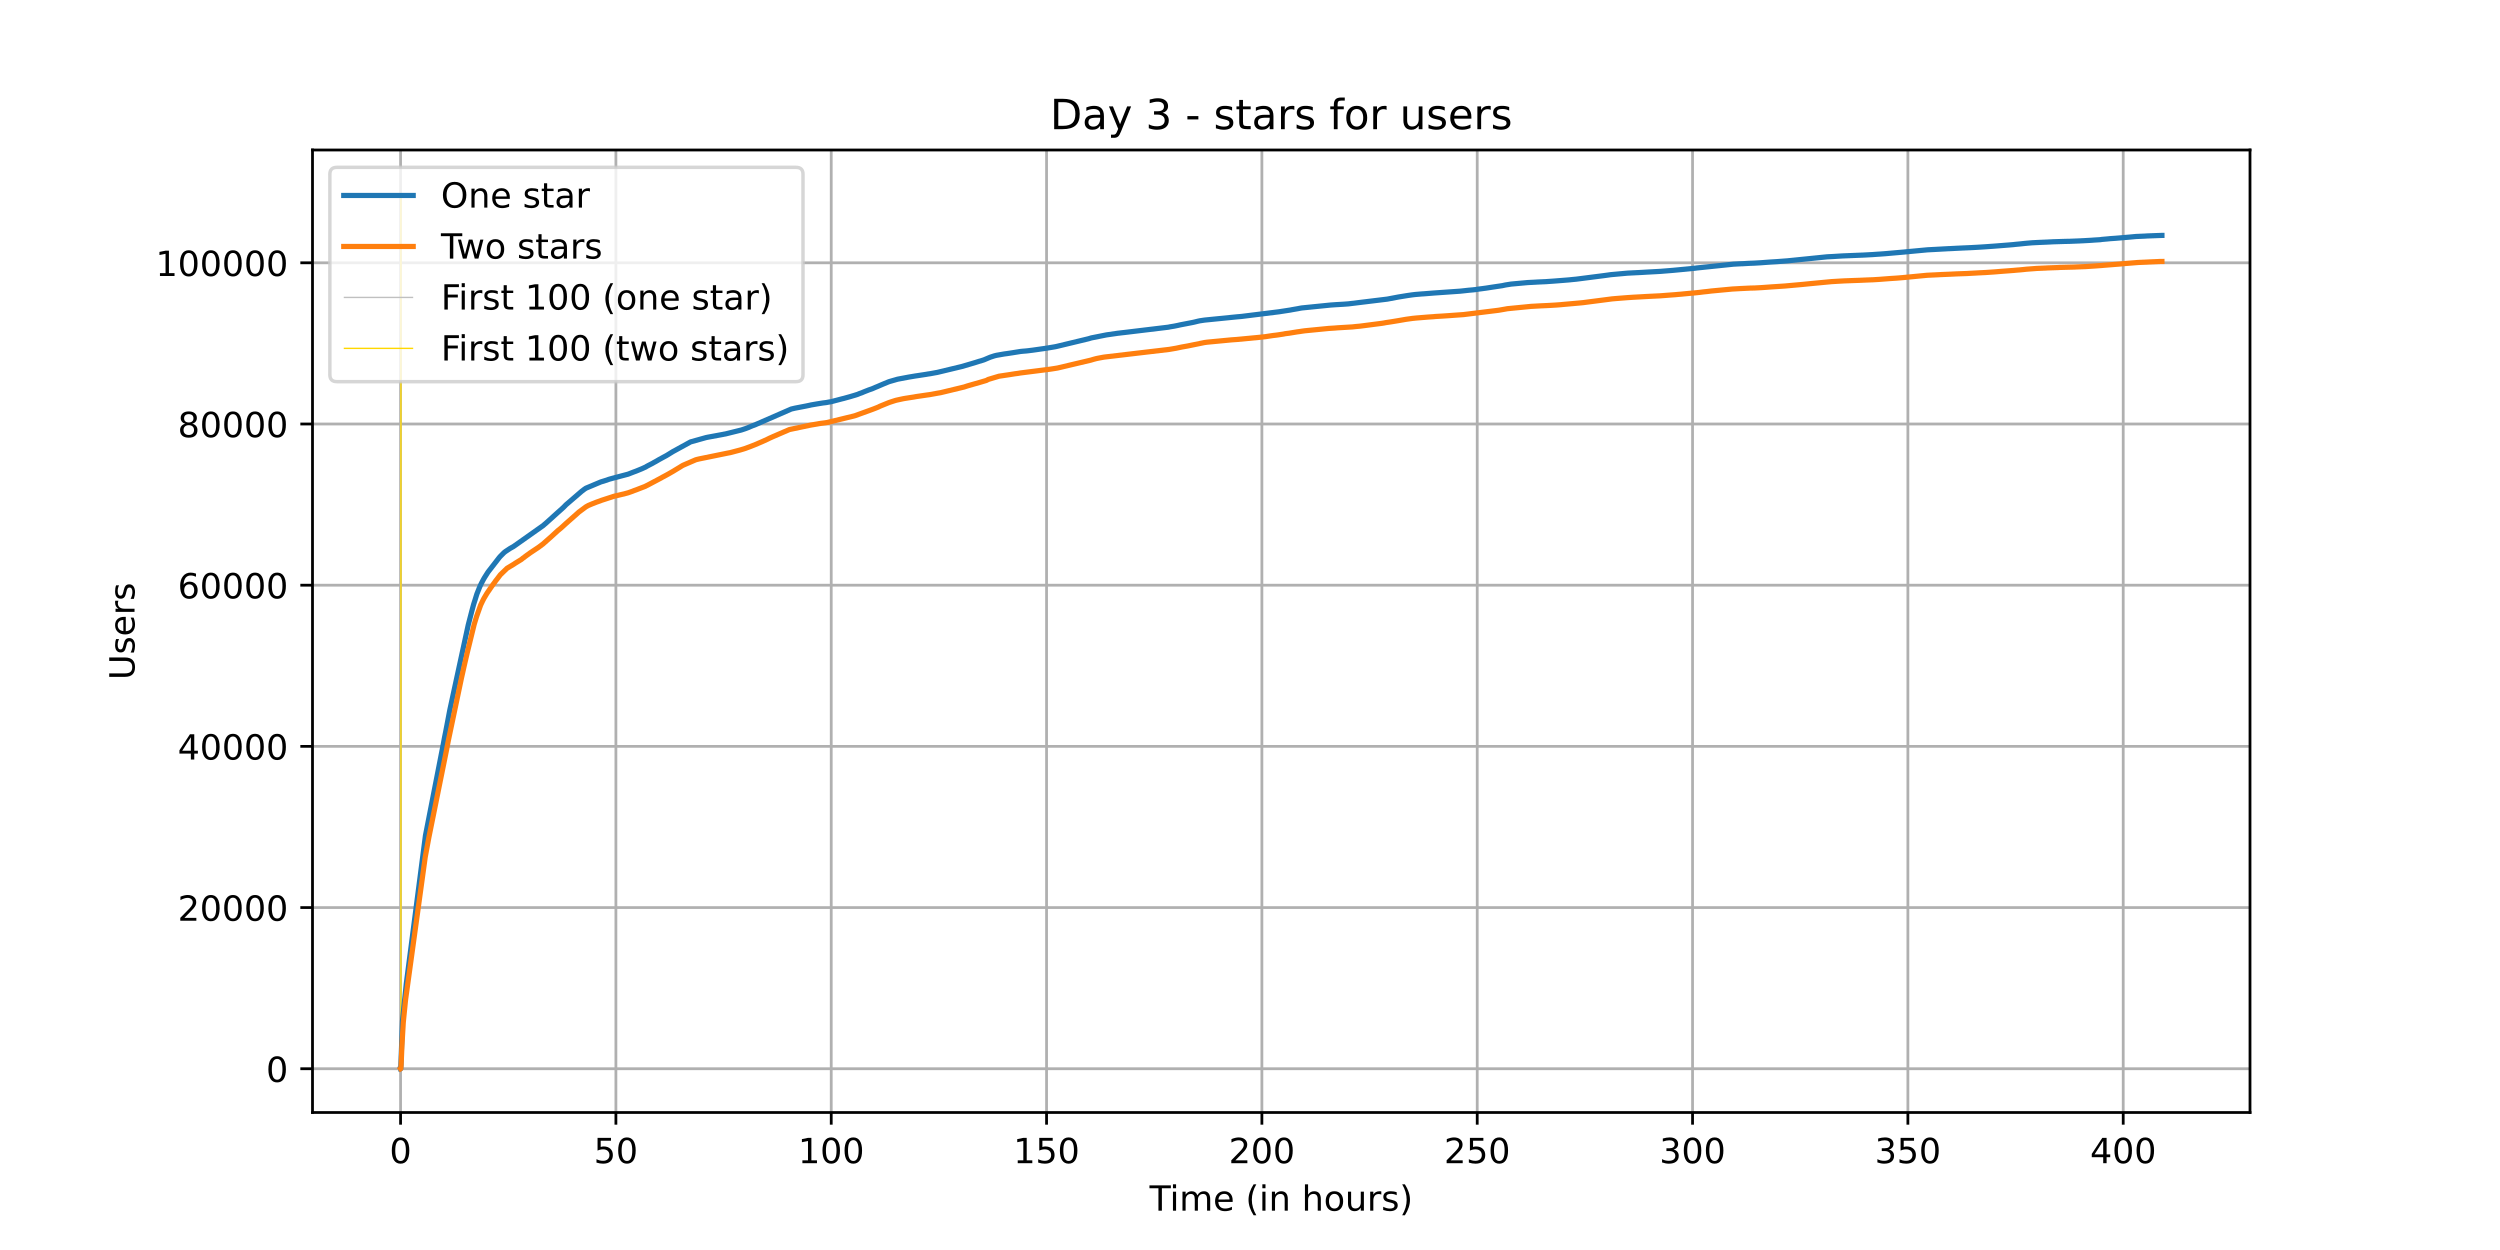 <?xml version="1.0" encoding="utf-8" standalone="no"?>
<!DOCTYPE svg PUBLIC "-//W3C//DTD SVG 1.1//EN"
  "http://www.w3.org/Graphics/SVG/1.1/DTD/svg11.dtd">
<!-- Created with matplotlib (https://matplotlib.org/) -->
<svg height="360pt" version="1.1" viewBox="0 0 720 360" width="720pt" xmlns="http://www.w3.org/2000/svg" xmlns:xlink="http://www.w3.org/1999/xlink">
 <defs>
  <style type="text/css">*{stroke-linecap:butt;stroke-linejoin:round;}</style>
 </defs>
 <g id="figure_1">
  <g id="patch_1">
   <path d="M 0 360 
L 720 360 
L 720 0 
L 0 0 
z
" style="fill:#ffffff;"/>
  </g>
  <g id="axes_1">
   <g id="patch_2">
    <path d="M 90 320.4 
L 648 320.4 
L 648 43.2 
L 90 43.2 
z
" style="fill:#ffffff;"/>
   </g>
   <g id="matplotlib.axis_1">
    <g id="xtick_1">
     <g id="line2d_1">
      <path clip-path="url(#p86a674c014)" d="M 115.364 320.4 
L 115.364 43.2 
" style="fill:none;stroke:#b0b0b0;stroke-linecap:square;stroke-width:0.8;"/>
     </g>
     <g id="line2d_2">
      <defs>
       <path d="M 0 0 
L 0 3.5 
" id="ma8966eeb6c" style="stroke:#000000;stroke-width:0.8;"/>
      </defs>
      <g>
       <use style="stroke:#000000;stroke-width:0.8;" x="115.364" xlink:href="#ma8966eeb6c" y="320.4"/>
      </g>
     </g>
     <g id="text_1">
      <!-- 0 -->
      <g transform="translate(112.182 334.998)scale(0.1 -0.1)">
       <defs>
        <path d="M 31.781 66.406 
Q 24.172 66.406 20.328 58.906 
Q 16.5 51.422 16.5 36.375 
Q 16.5 21.391 20.328 13.891 
Q 24.172 6.391 31.781 6.391 
Q 39.453 6.391 43.281 13.891 
Q 47.125 21.391 47.125 36.375 
Q 47.125 51.422 43.281 58.906 
Q 39.453 66.406 31.781 66.406 
z
M 31.781 74.219 
Q 44.047 74.219 50.516 64.516 
Q 56.984 54.828 56.984 36.375 
Q 56.984 17.969 50.516 8.266 
Q 44.047 -1.422 31.781 -1.422 
Q 19.531 -1.422 13.062 8.266 
Q 6.594 17.969 6.594 36.375 
Q 6.594 54.828 13.062 64.516 
Q 19.531 74.219 31.781 74.219 
z
" id="DejaVuSans-48"/>
       </defs>
       <use xlink:href="#DejaVuSans-48"/>
      </g>
     </g>
    </g>
    <g id="xtick_2">
     <g id="line2d_3">
      <path clip-path="url(#p86a674c014)" d="M 177.379 320.4 
L 177.379 43.2 
" style="fill:none;stroke:#b0b0b0;stroke-linecap:square;stroke-width:0.8;"/>
     </g>
     <g id="line2d_4">
      <g>
       <use style="stroke:#000000;stroke-width:0.8;" x="177.379" xlink:href="#ma8966eeb6c" y="320.4"/>
      </g>
     </g>
     <g id="text_2">
      <!-- 50 -->
      <g transform="translate(171.016 334.998)scale(0.1 -0.1)">
       <defs>
        <path d="M 10.797 72.906 
L 49.516 72.906 
L 49.516 64.594 
L 19.828 64.594 
L 19.828 46.734 
Q 21.969 47.469 24.109 47.828 
Q 26.266 48.188 28.422 48.188 
Q 40.625 48.188 47.75 41.5 
Q 54.891 34.812 54.891 23.391 
Q 54.891 11.625 47.562 5.094 
Q 40.234 -1.422 26.906 -1.422 
Q 22.312 -1.422 17.547 -0.641 
Q 12.797 0.141 7.719 1.703 
L 7.719 11.625 
Q 12.109 9.234 16.797 8.062 
Q 21.484 6.891 26.703 6.891 
Q 35.156 6.891 40.078 11.328 
Q 45.016 15.766 45.016 23.391 
Q 45.016 31 40.078 35.438 
Q 35.156 39.891 26.703 39.891 
Q 22.75 39.891 18.812 39.016 
Q 14.891 38.141 10.797 36.281 
z
" id="DejaVuSans-53"/>
       </defs>
       <use xlink:href="#DejaVuSans-53"/>
       <use x="63.623" xlink:href="#DejaVuSans-48"/>
      </g>
     </g>
    </g>
    <g id="xtick_3">
     <g id="line2d_5">
      <path clip-path="url(#p86a674c014)" d="M 239.394 320.4 
L 239.394 43.2 
" style="fill:none;stroke:#b0b0b0;stroke-linecap:square;stroke-width:0.8;"/>
     </g>
     <g id="line2d_6">
      <g>
       <use style="stroke:#000000;stroke-width:0.8;" x="239.394" xlink:href="#ma8966eeb6c" y="320.4"/>
      </g>
     </g>
     <g id="text_3">
      <!-- 100 -->
      <g transform="translate(229.85 334.998)scale(0.1 -0.1)">
       <defs>
        <path d="M 12.406 8.297 
L 28.516 8.297 
L 28.516 63.922 
L 10.984 60.406 
L 10.984 69.391 
L 28.422 72.906 
L 38.281 72.906 
L 38.281 8.297 
L 54.391 8.297 
L 54.391 0 
L 12.406 0 
z
" id="DejaVuSans-49"/>
       </defs>
       <use xlink:href="#DejaVuSans-49"/>
       <use x="63.623" xlink:href="#DejaVuSans-48"/>
       <use x="127.246" xlink:href="#DejaVuSans-48"/>
      </g>
     </g>
    </g>
    <g id="xtick_4">
     <g id="line2d_7">
      <path clip-path="url(#p86a674c014)" d="M 301.409 320.4 
L 301.409 43.2 
" style="fill:none;stroke:#b0b0b0;stroke-linecap:square;stroke-width:0.8;"/>
     </g>
     <g id="line2d_8">
      <g>
       <use style="stroke:#000000;stroke-width:0.8;" x="301.409" xlink:href="#ma8966eeb6c" y="320.4"/>
      </g>
     </g>
     <g id="text_4">
      <!-- 150 -->
      <g transform="translate(291.866 334.998)scale(0.1 -0.1)">
       <use xlink:href="#DejaVuSans-49"/>
       <use x="63.623" xlink:href="#DejaVuSans-53"/>
       <use x="127.246" xlink:href="#DejaVuSans-48"/>
      </g>
     </g>
    </g>
    <g id="xtick_5">
     <g id="line2d_9">
      <path clip-path="url(#p86a674c014)" d="M 363.425 320.4 
L 363.425 43.2 
" style="fill:none;stroke:#b0b0b0;stroke-linecap:square;stroke-width:0.8;"/>
     </g>
     <g id="line2d_10">
      <g>
       <use style="stroke:#000000;stroke-width:0.8;" x="363.425" xlink:href="#ma8966eeb6c" y="320.4"/>
      </g>
     </g>
     <g id="text_5">
      <!-- 200 -->
      <g transform="translate(353.881 334.998)scale(0.1 -0.1)">
       <defs>
        <path d="M 19.188 8.297 
L 53.609 8.297 
L 53.609 0 
L 7.328 0 
L 7.328 8.297 
Q 12.938 14.109 22.625 23.891 
Q 32.328 33.688 34.812 36.531 
Q 39.547 41.844 41.422 45.531 
Q 43.312 49.219 43.312 52.781 
Q 43.312 58.594 39.234 62.25 
Q 35.156 65.922 28.609 65.922 
Q 23.969 65.922 18.812 64.312 
Q 13.672 62.703 7.812 59.422 
L 7.812 69.391 
Q 13.766 71.781 18.938 73 
Q 24.125 74.219 28.422 74.219 
Q 39.75 74.219 46.484 68.547 
Q 53.219 62.891 53.219 53.422 
Q 53.219 48.922 51.531 44.891 
Q 49.859 40.875 45.406 35.406 
Q 44.188 33.984 37.641 27.219 
Q 31.109 20.453 19.188 8.297 
z
" id="DejaVuSans-50"/>
       </defs>
       <use xlink:href="#DejaVuSans-50"/>
       <use x="63.623" xlink:href="#DejaVuSans-48"/>
       <use x="127.246" xlink:href="#DejaVuSans-48"/>
      </g>
     </g>
    </g>
    <g id="xtick_6">
     <g id="line2d_11">
      <path clip-path="url(#p86a674c014)" d="M 425.44 320.4 
L 425.44 43.2 
" style="fill:none;stroke:#b0b0b0;stroke-linecap:square;stroke-width:0.8;"/>
     </g>
     <g id="line2d_12">
      <g>
       <use style="stroke:#000000;stroke-width:0.8;" x="425.44" xlink:href="#ma8966eeb6c" y="320.4"/>
      </g>
     </g>
     <g id="text_6">
      <!-- 250 -->
      <g transform="translate(415.896 334.998)scale(0.1 -0.1)">
       <use xlink:href="#DejaVuSans-50"/>
       <use x="63.623" xlink:href="#DejaVuSans-53"/>
       <use x="127.246" xlink:href="#DejaVuSans-48"/>
      </g>
     </g>
    </g>
    <g id="xtick_7">
     <g id="line2d_13">
      <path clip-path="url(#p86a674c014)" d="M 487.455 320.4 
L 487.455 43.2 
" style="fill:none;stroke:#b0b0b0;stroke-linecap:square;stroke-width:0.8;"/>
     </g>
     <g id="line2d_14">
      <g>
       <use style="stroke:#000000;stroke-width:0.8;" x="487.455" xlink:href="#ma8966eeb6c" y="320.4"/>
      </g>
     </g>
     <g id="text_7">
      <!-- 300 -->
      <g transform="translate(477.911 334.998)scale(0.1 -0.1)">
       <defs>
        <path d="M 40.578 39.312 
Q 47.656 37.797 51.625 33 
Q 55.609 28.219 55.609 21.188 
Q 55.609 10.406 48.188 4.484 
Q 40.766 -1.422 27.094 -1.422 
Q 22.516 -1.422 17.656 -0.516 
Q 12.797 0.391 7.625 2.203 
L 7.625 11.719 
Q 11.719 9.328 16.594 8.109 
Q 21.484 6.891 26.812 6.891 
Q 36.078 6.891 40.938 10.547 
Q 45.797 14.203 45.797 21.188 
Q 45.797 27.641 41.281 31.266 
Q 36.766 34.906 28.719 34.906 
L 20.219 34.906 
L 20.219 43.016 
L 29.109 43.016 
Q 36.375 43.016 40.234 45.922 
Q 44.094 48.828 44.094 54.297 
Q 44.094 59.906 40.109 62.906 
Q 36.141 65.922 28.719 65.922 
Q 24.656 65.922 20.016 65.031 
Q 15.375 64.156 9.812 62.312 
L 9.812 71.094 
Q 15.438 72.656 20.344 73.438 
Q 25.25 74.219 29.594 74.219 
Q 40.828 74.219 47.359 69.109 
Q 53.906 64.016 53.906 55.328 
Q 53.906 49.266 50.438 45.094 
Q 46.969 40.922 40.578 39.312 
z
" id="DejaVuSans-51"/>
       </defs>
       <use xlink:href="#DejaVuSans-51"/>
       <use x="63.623" xlink:href="#DejaVuSans-48"/>
       <use x="127.246" xlink:href="#DejaVuSans-48"/>
      </g>
     </g>
    </g>
    <g id="xtick_8">
     <g id="line2d_15">
      <path clip-path="url(#p86a674c014)" d="M 549.47 320.4 
L 549.47 43.2 
" style="fill:none;stroke:#b0b0b0;stroke-linecap:square;stroke-width:0.8;"/>
     </g>
     <g id="line2d_16">
      <g>
       <use style="stroke:#000000;stroke-width:0.8;" x="549.47" xlink:href="#ma8966eeb6c" y="320.4"/>
      </g>
     </g>
     <g id="text_8">
      <!-- 350 -->
      <g transform="translate(539.927 334.998)scale(0.1 -0.1)">
       <use xlink:href="#DejaVuSans-51"/>
       <use x="63.623" xlink:href="#DejaVuSans-53"/>
       <use x="127.246" xlink:href="#DejaVuSans-48"/>
      </g>
     </g>
    </g>
    <g id="xtick_9">
     <g id="line2d_17">
      <path clip-path="url(#p86a674c014)" d="M 611.486 320.4 
L 611.486 43.2 
" style="fill:none;stroke:#b0b0b0;stroke-linecap:square;stroke-width:0.8;"/>
     </g>
     <g id="line2d_18">
      <g>
       <use style="stroke:#000000;stroke-width:0.8;" x="611.486" xlink:href="#ma8966eeb6c" y="320.4"/>
      </g>
     </g>
     <g id="text_9">
      <!-- 400 -->
      <g transform="translate(601.942 334.998)scale(0.1 -0.1)">
       <defs>
        <path d="M 37.797 64.312 
L 12.891 25.391 
L 37.797 25.391 
z
M 35.203 72.906 
L 47.609 72.906 
L 47.609 25.391 
L 58.016 25.391 
L 58.016 17.188 
L 47.609 17.188 
L 47.609 0 
L 37.797 0 
L 37.797 17.188 
L 4.891 17.188 
L 4.891 26.703 
z
" id="DejaVuSans-52"/>
       </defs>
       <use xlink:href="#DejaVuSans-52"/>
       <use x="63.623" xlink:href="#DejaVuSans-48"/>
       <use x="127.246" xlink:href="#DejaVuSans-48"/>
      </g>
     </g>
    </g>
    <g id="text_10">
     <!-- Time (in hours) -->
     <g transform="translate(331.072 348.677)scale(0.1 -0.1)">
      <defs>
       <path d="M -0.297 72.906 
L 61.375 72.906 
L 61.375 64.594 
L 35.5 64.594 
L 35.5 0 
L 25.594 0 
L 25.594 64.594 
L -0.297 64.594 
z
" id="DejaVuSans-84"/>
       <path d="M 9.422 54.688 
L 18.406 54.688 
L 18.406 0 
L 9.422 0 
z
M 9.422 75.984 
L 18.406 75.984 
L 18.406 64.594 
L 9.422 64.594 
z
" id="DejaVuSans-105"/>
       <path d="M 52 44.188 
Q 55.375 50.25 60.062 53.125 
Q 64.75 56 71.094 56 
Q 79.641 56 84.281 50.016 
Q 88.922 44.047 88.922 33.016 
L 88.922 0 
L 79.891 0 
L 79.891 32.719 
Q 79.891 40.578 77.094 44.375 
Q 74.312 48.188 68.609 48.188 
Q 61.625 48.188 57.562 43.547 
Q 53.516 38.922 53.516 30.906 
L 53.516 0 
L 44.484 0 
L 44.484 32.719 
Q 44.484 40.625 41.703 44.406 
Q 38.922 48.188 33.109 48.188 
Q 26.219 48.188 22.156 43.531 
Q 18.109 38.875 18.109 30.906 
L 18.109 0 
L 9.078 0 
L 9.078 54.688 
L 18.109 54.688 
L 18.109 46.188 
Q 21.188 51.219 25.484 53.609 
Q 29.781 56 35.688 56 
Q 41.656 56 45.828 52.969 
Q 50 49.953 52 44.188 
z
" id="DejaVuSans-109"/>
       <path d="M 56.203 29.594 
L 56.203 25.203 
L 14.891 25.203 
Q 15.484 15.922 20.484 11.062 
Q 25.484 6.203 34.422 6.203 
Q 39.594 6.203 44.453 7.469 
Q 49.312 8.734 54.109 11.281 
L 54.109 2.781 
Q 49.266 0.734 44.188 -0.344 
Q 39.109 -1.422 33.891 -1.422 
Q 20.797 -1.422 13.156 6.188 
Q 5.516 13.812 5.516 26.812 
Q 5.516 40.234 12.766 48.109 
Q 20.016 56 32.328 56 
Q 43.359 56 49.781 48.891 
Q 56.203 41.797 56.203 29.594 
z
M 47.219 32.234 
Q 47.125 39.594 43.094 43.984 
Q 39.062 48.391 32.422 48.391 
Q 24.906 48.391 20.391 44.141 
Q 15.875 39.891 15.188 32.172 
z
" id="DejaVuSans-101"/>
       <path id="DejaVuSans-32"/>
       <path d="M 31 75.875 
Q 24.469 64.656 21.281 53.656 
Q 18.109 42.672 18.109 31.391 
Q 18.109 20.125 21.312 9.062 
Q 24.516 -2 31 -13.188 
L 23.188 -13.188 
Q 15.875 -1.703 12.234 9.375 
Q 8.594 20.453 8.594 31.391 
Q 8.594 42.281 12.203 53.312 
Q 15.828 64.359 23.188 75.875 
z
" id="DejaVuSans-40"/>
       <path d="M 54.891 33.016 
L 54.891 0 
L 45.906 0 
L 45.906 32.719 
Q 45.906 40.484 42.875 44.328 
Q 39.844 48.188 33.797 48.188 
Q 26.516 48.188 22.312 43.547 
Q 18.109 38.922 18.109 30.906 
L 18.109 0 
L 9.078 0 
L 9.078 54.688 
L 18.109 54.688 
L 18.109 46.188 
Q 21.344 51.125 25.703 53.562 
Q 30.078 56 35.797 56 
Q 45.219 56 50.047 50.172 
Q 54.891 44.344 54.891 33.016 
z
" id="DejaVuSans-110"/>
       <path d="M 54.891 33.016 
L 54.891 0 
L 45.906 0 
L 45.906 32.719 
Q 45.906 40.484 42.875 44.328 
Q 39.844 48.188 33.797 48.188 
Q 26.516 48.188 22.312 43.547 
Q 18.109 38.922 18.109 30.906 
L 18.109 0 
L 9.078 0 
L 9.078 75.984 
L 18.109 75.984 
L 18.109 46.188 
Q 21.344 51.125 25.703 53.562 
Q 30.078 56 35.797 56 
Q 45.219 56 50.047 50.172 
Q 54.891 44.344 54.891 33.016 
z
" id="DejaVuSans-104"/>
       <path d="M 30.609 48.391 
Q 23.391 48.391 19.188 42.75 
Q 14.984 37.109 14.984 27.297 
Q 14.984 17.484 19.156 11.844 
Q 23.344 6.203 30.609 6.203 
Q 37.797 6.203 41.984 11.859 
Q 46.188 17.531 46.188 27.297 
Q 46.188 37.016 41.984 42.703 
Q 37.797 48.391 30.609 48.391 
z
M 30.609 56 
Q 42.328 56 49.016 48.375 
Q 55.719 40.766 55.719 27.297 
Q 55.719 13.875 49.016 6.219 
Q 42.328 -1.422 30.609 -1.422 
Q 18.844 -1.422 12.172 6.219 
Q 5.516 13.875 5.516 27.297 
Q 5.516 40.766 12.172 48.375 
Q 18.844 56 30.609 56 
z
" id="DejaVuSans-111"/>
       <path d="M 8.5 21.578 
L 8.5 54.688 
L 17.484 54.688 
L 17.484 21.922 
Q 17.484 14.156 20.5 10.266 
Q 23.531 6.391 29.594 6.391 
Q 36.859 6.391 41.078 11.031 
Q 45.312 15.672 45.312 23.688 
L 45.312 54.688 
L 54.297 54.688 
L 54.297 0 
L 45.312 0 
L 45.312 8.406 
Q 42.047 3.422 37.719 1 
Q 33.406 -1.422 27.688 -1.422 
Q 18.266 -1.422 13.375 4.438 
Q 8.5 10.297 8.5 21.578 
z
M 31.109 56 
z
" id="DejaVuSans-117"/>
       <path d="M 41.109 46.297 
Q 39.594 47.172 37.812 47.578 
Q 36.031 48 33.891 48 
Q 26.266 48 22.188 43.047 
Q 18.109 38.094 18.109 28.812 
L 18.109 0 
L 9.078 0 
L 9.078 54.688 
L 18.109 54.688 
L 18.109 46.188 
Q 20.953 51.172 25.484 53.578 
Q 30.031 56 36.531 56 
Q 37.453 56 38.578 55.875 
Q 39.703 55.766 41.062 55.516 
z
" id="DejaVuSans-114"/>
       <path d="M 44.281 53.078 
L 44.281 44.578 
Q 40.484 46.531 36.375 47.5 
Q 32.281 48.484 27.875 48.484 
Q 21.188 48.484 17.844 46.438 
Q 14.5 44.391 14.5 40.281 
Q 14.5 37.156 16.891 35.375 
Q 19.281 33.594 26.516 31.984 
L 29.594 31.297 
Q 39.156 29.25 43.188 25.516 
Q 47.219 21.781 47.219 15.094 
Q 47.219 7.469 41.188 3.016 
Q 35.156 -1.422 24.609 -1.422 
Q 20.219 -1.422 15.453 -0.562 
Q 10.688 0.297 5.422 2 
L 5.422 11.281 
Q 10.406 8.688 15.234 7.391 
Q 20.062 6.109 24.812 6.109 
Q 31.156 6.109 34.562 8.281 
Q 37.984 10.453 37.984 14.406 
Q 37.984 18.062 35.516 20.016 
Q 33.062 21.969 24.703 23.781 
L 21.578 24.516 
Q 13.234 26.266 9.516 29.906 
Q 5.812 33.547 5.812 39.891 
Q 5.812 47.609 11.281 51.797 
Q 16.75 56 26.812 56 
Q 31.781 56 36.172 55.266 
Q 40.578 54.547 44.281 53.078 
z
" id="DejaVuSans-115"/>
       <path d="M 8.016 75.875 
L 15.828 75.875 
Q 23.141 64.359 26.781 53.312 
Q 30.422 42.281 30.422 31.391 
Q 30.422 20.453 26.781 9.375 
Q 23.141 -1.703 15.828 -13.188 
L 8.016 -13.188 
Q 14.5 -2 17.703 9.062 
Q 20.906 20.125 20.906 31.391 
Q 20.906 42.672 17.703 53.656 
Q 14.5 64.656 8.016 75.875 
z
" id="DejaVuSans-41"/>
      </defs>
      <use xlink:href="#DejaVuSans-84"/>
      <use x="57.959" xlink:href="#DejaVuSans-105"/>
      <use x="85.742" xlink:href="#DejaVuSans-109"/>
      <use x="183.154" xlink:href="#DejaVuSans-101"/>
      <use x="244.678" xlink:href="#DejaVuSans-32"/>
      <use x="276.465" xlink:href="#DejaVuSans-40"/>
      <use x="315.479" xlink:href="#DejaVuSans-105"/>
      <use x="343.262" xlink:href="#DejaVuSans-110"/>
      <use x="406.641" xlink:href="#DejaVuSans-32"/>
      <use x="438.428" xlink:href="#DejaVuSans-104"/>
      <use x="501.807" xlink:href="#DejaVuSans-111"/>
      <use x="562.988" xlink:href="#DejaVuSans-117"/>
      <use x="626.367" xlink:href="#DejaVuSans-114"/>
      <use x="667.48" xlink:href="#DejaVuSans-115"/>
      <use x="719.58" xlink:href="#DejaVuSans-41"/>
     </g>
    </g>
   </g>
   <g id="matplotlib.axis_2">
    <g id="ytick_1">
     <g id="line2d_19">
      <path clip-path="url(#p86a674c014)" d="M 90 307.8 
L 648 307.8 
" style="fill:none;stroke:#b0b0b0;stroke-linecap:square;stroke-width:0.8;"/>
     </g>
     <g id="line2d_20">
      <defs>
       <path d="M 0 0 
L -3.5 0 
" id="m3967f23050" style="stroke:#000000;stroke-width:0.8;"/>
      </defs>
      <g>
       <use style="stroke:#000000;stroke-width:0.8;" x="90" xlink:href="#m3967f23050" y="307.8"/>
      </g>
     </g>
     <g id="text_11">
      <!-- 0 -->
      <g transform="translate(76.638 311.599)scale(0.1 -0.1)">
       <use xlink:href="#DejaVuSans-48"/>
      </g>
     </g>
    </g>
    <g id="ytick_2">
     <g id="line2d_21">
      <path clip-path="url(#p86a674c014)" d="M 90 261.378 
L 648 261.378 
" style="fill:none;stroke:#b0b0b0;stroke-linecap:square;stroke-width:0.8;"/>
     </g>
     <g id="line2d_22">
      <g>
       <use style="stroke:#000000;stroke-width:0.8;" x="90" xlink:href="#m3967f23050" y="261.378"/>
      </g>
     </g>
     <g id="text_12">
      <!-- 20000 -->
      <g transform="translate(51.188 265.177)scale(0.1 -0.1)">
       <use xlink:href="#DejaVuSans-50"/>
       <use x="63.623" xlink:href="#DejaVuSans-48"/>
       <use x="127.246" xlink:href="#DejaVuSans-48"/>
       <use x="190.869" xlink:href="#DejaVuSans-48"/>
       <use x="254.492" xlink:href="#DejaVuSans-48"/>
      </g>
     </g>
    </g>
    <g id="ytick_3">
     <g id="line2d_23">
      <path clip-path="url(#p86a674c014)" d="M 90 214.956 
L 648 214.956 
" style="fill:none;stroke:#b0b0b0;stroke-linecap:square;stroke-width:0.8;"/>
     </g>
     <g id="line2d_24">
      <g>
       <use style="stroke:#000000;stroke-width:0.8;" x="90" xlink:href="#m3967f23050" y="214.956"/>
      </g>
     </g>
     <g id="text_13">
      <!-- 40000 -->
      <g transform="translate(51.188 218.755)scale(0.1 -0.1)">
       <use xlink:href="#DejaVuSans-52"/>
       <use x="63.623" xlink:href="#DejaVuSans-48"/>
       <use x="127.246" xlink:href="#DejaVuSans-48"/>
       <use x="190.869" xlink:href="#DejaVuSans-48"/>
       <use x="254.492" xlink:href="#DejaVuSans-48"/>
      </g>
     </g>
    </g>
    <g id="ytick_4">
     <g id="line2d_25">
      <path clip-path="url(#p86a674c014)" d="M 90 168.534 
L 648 168.534 
" style="fill:none;stroke:#b0b0b0;stroke-linecap:square;stroke-width:0.8;"/>
     </g>
     <g id="line2d_26">
      <g>
       <use style="stroke:#000000;stroke-width:0.8;" x="90" xlink:href="#m3967f23050" y="168.534"/>
      </g>
     </g>
     <g id="text_14">
      <!-- 60000 -->
      <g transform="translate(51.188 172.333)scale(0.1 -0.1)">
       <defs>
        <path d="M 33.016 40.375 
Q 26.375 40.375 22.484 35.828 
Q 18.609 31.297 18.609 23.391 
Q 18.609 15.531 22.484 10.953 
Q 26.375 6.391 33.016 6.391 
Q 39.656 6.391 43.531 10.953 
Q 47.406 15.531 47.406 23.391 
Q 47.406 31.297 43.531 35.828 
Q 39.656 40.375 33.016 40.375 
z
M 52.594 71.297 
L 52.594 62.312 
Q 48.875 64.062 45.094 64.984 
Q 41.312 65.922 37.594 65.922 
Q 27.828 65.922 22.672 59.328 
Q 17.531 52.734 16.797 39.406 
Q 19.672 43.656 24.016 45.922 
Q 28.375 48.188 33.594 48.188 
Q 44.578 48.188 50.953 41.516 
Q 57.328 34.859 57.328 23.391 
Q 57.328 12.156 50.688 5.359 
Q 44.047 -1.422 33.016 -1.422 
Q 20.359 -1.422 13.672 8.266 
Q 6.984 17.969 6.984 36.375 
Q 6.984 53.656 15.188 63.938 
Q 23.391 74.219 37.203 74.219 
Q 40.922 74.219 44.703 73.484 
Q 48.484 72.75 52.594 71.297 
z
" id="DejaVuSans-54"/>
       </defs>
       <use xlink:href="#DejaVuSans-54"/>
       <use x="63.623" xlink:href="#DejaVuSans-48"/>
       <use x="127.246" xlink:href="#DejaVuSans-48"/>
       <use x="190.869" xlink:href="#DejaVuSans-48"/>
       <use x="254.492" xlink:href="#DejaVuSans-48"/>
      </g>
     </g>
    </g>
    <g id="ytick_5">
     <g id="line2d_27">
      <path clip-path="url(#p86a674c014)" d="M 90 122.112 
L 648 122.112 
" style="fill:none;stroke:#b0b0b0;stroke-linecap:square;stroke-width:0.8;"/>
     </g>
     <g id="line2d_28">
      <g>
       <use style="stroke:#000000;stroke-width:0.8;" x="90" xlink:href="#m3967f23050" y="122.112"/>
      </g>
     </g>
     <g id="text_15">
      <!-- 80000 -->
      <g transform="translate(51.188 125.911)scale(0.1 -0.1)">
       <defs>
        <path d="M 31.781 34.625 
Q 24.75 34.625 20.719 30.859 
Q 16.703 27.094 16.703 20.516 
Q 16.703 13.922 20.719 10.156 
Q 24.75 6.391 31.781 6.391 
Q 38.812 6.391 42.859 10.172 
Q 46.922 13.969 46.922 20.516 
Q 46.922 27.094 42.891 30.859 
Q 38.875 34.625 31.781 34.625 
z
M 21.922 38.812 
Q 15.578 40.375 12.031 44.719 
Q 8.5 49.078 8.5 55.328 
Q 8.5 64.062 14.719 69.141 
Q 20.953 74.219 31.781 74.219 
Q 42.672 74.219 48.875 69.141 
Q 55.078 64.062 55.078 55.328 
Q 55.078 49.078 51.531 44.719 
Q 48 40.375 41.703 38.812 
Q 48.828 37.156 52.797 32.312 
Q 56.781 27.484 56.781 20.516 
Q 56.781 9.906 50.312 4.234 
Q 43.844 -1.422 31.781 -1.422 
Q 19.734 -1.422 13.25 4.234 
Q 6.781 9.906 6.781 20.516 
Q 6.781 27.484 10.781 32.312 
Q 14.797 37.156 21.922 38.812 
z
M 18.312 54.391 
Q 18.312 48.734 21.844 45.562 
Q 25.391 42.391 31.781 42.391 
Q 38.141 42.391 41.719 45.562 
Q 45.312 48.734 45.312 54.391 
Q 45.312 60.062 41.719 63.234 
Q 38.141 66.406 31.781 66.406 
Q 25.391 66.406 21.844 63.234 
Q 18.312 60.062 18.312 54.391 
z
" id="DejaVuSans-56"/>
       </defs>
       <use xlink:href="#DejaVuSans-56"/>
       <use x="63.623" xlink:href="#DejaVuSans-48"/>
       <use x="127.246" xlink:href="#DejaVuSans-48"/>
       <use x="190.869" xlink:href="#DejaVuSans-48"/>
       <use x="254.492" xlink:href="#DejaVuSans-48"/>
      </g>
     </g>
    </g>
    <g id="ytick_6">
     <g id="line2d_29">
      <path clip-path="url(#p86a674c014)" d="M 90 75.689 
L 648 75.689 
" style="fill:none;stroke:#b0b0b0;stroke-linecap:square;stroke-width:0.8;"/>
     </g>
     <g id="line2d_30">
      <g>
       <use style="stroke:#000000;stroke-width:0.8;" x="90" xlink:href="#m3967f23050" y="75.689"/>
      </g>
     </g>
     <g id="text_16">
      <!-- 100000 -->
      <g transform="translate(44.825 79.489)scale(0.1 -0.1)">
       <use xlink:href="#DejaVuSans-49"/>
       <use x="63.623" xlink:href="#DejaVuSans-48"/>
       <use x="127.246" xlink:href="#DejaVuSans-48"/>
       <use x="190.869" xlink:href="#DejaVuSans-48"/>
       <use x="254.492" xlink:href="#DejaVuSans-48"/>
       <use x="318.115" xlink:href="#DejaVuSans-48"/>
      </g>
     </g>
    </g>
    <g id="text_17">
     <!-- Users -->
     <g transform="translate(38.745 195.801)rotate(-90)scale(0.1 -0.1)">
      <defs>
       <path d="M 8.688 72.906 
L 18.609 72.906 
L 18.609 28.609 
Q 18.609 16.891 22.844 11.734 
Q 27.094 6.594 36.625 6.594 
Q 46.094 6.594 50.344 11.734 
Q 54.594 16.891 54.594 28.609 
L 54.594 72.906 
L 64.5 72.906 
L 64.5 27.391 
Q 64.5 13.141 57.438 5.859 
Q 50.391 -1.422 36.625 -1.422 
Q 22.797 -1.422 15.734 5.859 
Q 8.688 13.141 8.688 27.391 
z
" id="DejaVuSans-85"/>
      </defs>
      <use xlink:href="#DejaVuSans-85"/>
      <use x="73.193" xlink:href="#DejaVuSans-115"/>
      <use x="125.293" xlink:href="#DejaVuSans-101"/>
      <use x="186.816" xlink:href="#DejaVuSans-114"/>
      <use x="227.93" xlink:href="#DejaVuSans-115"/>
     </g>
    </g>
   </g>
   <g id="LineCollection_1">
    <path clip-path="url(#p86a674c014)" d="M 115.43 307.8 
L 115.43 55.8 
" style="fill:none;stroke:#c0c0c0;stroke-width:0.4;"/>
   </g>
   <g id="LineCollection_2">
    <path clip-path="url(#p86a674c014)" d="M 115.471 307.8 
L 115.471 55.8 
" style="fill:none;stroke:#ffd700;stroke-width:0.4;"/>
   </g>
   <g id="line2d_31">
    <path clip-path="url(#p86a674c014)" d="M 115.364 307.8 
L 115.393 307.793 
L 115.455 306.677 
L 115.921 293.973 
L 117.012 283.315 
L 122.527 240.667 
L 127.71 214.104 
L 128.058 212.226 
L 128.345 210.815 
L 128.734 208.782 
L 129.533 204.557 
L 134.862 179.951 
L 135.887 175.987 
L 136.4 174.076 
L 136.789 172.856 
L 137.342 171.073 
L 138.113 169.137 
L 138.236 168.845 
L 138.491 168.313 
L 138.818 167.654 
L 139.269 166.811 
L 139.565 166.303 
L 140.445 164.917 
L 140.622 164.66 
L 143.799 160.561 
L 144.106 160.215 
L 145.151 159.166 
L 145.54 158.855 
L 146.913 157.945 
L 147.338 157.706 
L 147.835 157.429 
L 148.162 157.204 
L 156.461 151.341 
L 156.908 150.94 
L 157.055 150.831 
L 160.702 147.542 
L 160.978 147.3 
L 162.014 146.369 
L 162.389 146.021 
L 162.962 145.418 
L 163.597 144.87 
L 167.506 141.502 
L 167.814 141.277 
L 168.142 141.017 
L 168.388 140.843 
L 168.736 140.606 
L 173.028 138.8 
L 174.844 138.239 
L 175.103 138.13 
L 175.487 138.004 
L 176.489 137.726 
L 176.898 137.619 
L 177.296 137.521 
L 177.676 137.415 
L 177.972 137.331 
L 180.887 136.563 
L 182.4 135.973 
L 183.177 135.688 
L 184.856 135.001 
L 185.184 134.852 
L 185.654 134.632 
L 186 134.481 
L 186.167 134.358 
L 186.658 134.091 
L 187.983 133.406 
L 188.215 133.26 
L 188.83 132.93 
L 189.395 132.603 
L 189.752 132.389 
L 191.011 131.7 
L 191.931 131.206 
L 193.424 130.289 
L 193.792 130.061 
L 198.884 127.269 
L 203.276 126.039 
L 203.774 125.93 
L 208.194 125.113 
L 208.512 125.043 
L 208.943 124.971 
L 213.47 123.848 
L 213.756 123.757 
L 214.801 123.407 
L 215.477 123.144 
L 215.682 123.068 
L 215.969 122.929 
L 216.768 122.599 
L 217.198 122.45 
L 217.526 122.323 
L 217.833 122.181 
L 218.366 121.956 
L 227.891 117.799 
L 228.957 117.551 
L 232.091 116.947 
L 233.197 116.717 
L 233.566 116.629 
L 235.41 116.309 
L 237.048 116.047 
L 237.929 115.942 
L 238.708 115.794 
L 239.363 115.687 
L 242.641 114.828 
L 242.927 114.765 
L 244.874 114.224 
L 245.407 114.06 
L 245.858 113.93 
L 247.088 113.544 
L 247.416 113.391 
L 248.296 113.08 
L 248.501 112.98 
L 249.259 112.674 
L 249.935 112.412 
L 250.181 112.31 
L 251.165 111.975 
L 252.087 111.571 
L 252.722 111.314 
L 253.993 110.764 
L 254.301 110.634 
L 255.837 109.998 
L 256.144 109.889 
L 258.501 109.211 
L 261.677 108.61 
L 263.643 108.278 
L 264.238 108.192 
L 266.86 107.788 
L 267.188 107.725 
L 267.949 107.616 
L 269.49 107.331 
L 269.921 107.256 
L 277.01 105.553 
L 279.695 104.764 
L 281.129 104.332 
L 282.011 104.051 
L 282.421 103.944 
L 283.384 103.633 
L 284.798 103.034 
L 285.248 102.851 
L 286.355 102.491 
L 286.969 102.336 
L 289.244 101.936 
L 290.064 101.827 
L 291.54 101.602 
L 293.835 101.233 
L 294.326 101.177 
L 295.596 101.071 
L 296.088 101.017 
L 296.907 100.911 
L 297.42 100.85 
L 301.168 100.314 
L 301.824 100.21 
L 303.831 99.873 
L 304.303 99.776 
L 313.484 97.566 
L 314.304 97.317 
L 318.669 96.449 
L 321.968 95.971 
L 322.46 95.918 
L 323.341 95.809 
L 323.832 95.758 
L 336.532 94.226 
L 336.84 94.149 
L 337.475 94.042 
L 338.131 93.938 
L 339.319 93.697 
L 339.873 93.567 
L 343.399 92.884 
L 343.891 92.78 
L 345.039 92.499 
L 345.532 92.392 
L 346.946 92.181 
L 356.23 91.25 
L 357.5 91.141 
L 368.403 89.786 
L 369.038 89.686 
L 371.661 89.282 
L 372.009 89.208 
L 373.813 88.894 
L 374.284 88.799 
L 374.899 88.69 
L 383.198 87.852 
L 384.754 87.743 
L 386.803 87.625 
L 388.319 87.515 
L 399.548 86.144 
L 402.723 85.543 
L 404.833 85.199 
L 405.243 85.132 
L 406.595 84.934 
L 407.475 84.825 
L 408.274 84.756 
L 409.524 84.651 
L 409.934 84.628 
L 413.027 84.382 
L 420.527 83.857 
L 421.019 83.806 
L 421.982 83.7 
L 422.944 83.593 
L 424.153 83.486 
L 425.116 83.382 
L 425.71 83.275 
L 426.796 83.14 
L 427.575 83.033 
L 427.944 82.987 
L 429.521 82.739 
L 432.635 82.274 
L 433.577 82.072 
L 435.196 81.815 
L 440.01 81.376 
L 442.161 81.267 
L 442.837 81.223 
L 445.254 81.114 
L 445.705 81.079 
L 447.323 80.97 
L 450.602 80.712 
L 451.933 80.603 
L 452.856 80.506 
L 453.985 80.397 
L 461.893 79.382 
L 463.102 79.218 
L 463.86 79.108 
L 468.738 78.663 
L 470.868 78.554 
L 472.548 78.472 
L 474.372 78.363 
L 476.26 78.261 
L 478.229 78.152 
L 481.794 77.862 
L 482.899 77.758 
L 483.371 77.713 
L 484.477 77.607 
L 485.296 77.532 
L 486.403 77.423 
L 487.284 77.337 
L 488.267 77.233 
L 488.656 77.175 
L 499.231 76.077 
L 501.279 75.968 
L 501.853 75.949 
L 503.758 75.84 
L 505.213 75.785 
L 507.077 75.676 
L 509.924 75.462 
L 511.727 75.353 
L 514.699 75.13 
L 515.805 75.021 
L 526.195 73.965 
L 528.245 73.858 
L 528.675 73.828 
L 530.437 73.719 
L 531.072 73.689 
L 532.588 73.628 
L 535.211 73.519 
L 536.688 73.463 
L 538.634 73.354 
L 539.269 73.322 
L 540.785 73.213 
L 541.44 73.173 
L 542.916 73.064 
L 547.095 72.698 
L 548.345 72.591 
L 549.266 72.496 
L 555.15 71.945 
L 557.239 71.836 
L 559.185 71.73 
L 561.111 71.623 
L 561.684 71.602 
L 563.774 71.493 
L 565.454 71.414 
L 567.891 71.305 
L 569.817 71.198 
L 571.538 71.089 
L 574.222 70.899 
L 575.615 70.79 
L 578.75 70.541 
L 579.939 70.437 
L 580.472 70.374 
L 581.66 70.265 
L 582.152 70.212 
L 583.177 70.103 
L 583.997 70.028 
L 585.288 69.919 
L 587.092 69.826 
L 589.632 69.717 
L 591.394 69.629 
L 594.857 69.52 
L 595.983 69.501 
L 598.728 69.392 
L 600.449 69.306 
L 602.355 69.197 
L 603.092 69.139 
L 604.813 69.033 
L 605.387 68.949 
L 606.616 68.842 
L 606.882 68.817 
L 607.763 68.731 
L 609.32 68.622 
L 613.192 68.297 
L 614.339 68.188 
L 615.179 68.111 
L 617.679 68.002 
L 618.375 67.956 
L 621.223 67.846 
L 622.595 67.8 
L 622.636 67.8 
L 622.636 67.8 
" style="fill:none;stroke:#1f77b4;stroke-linecap:square;stroke-width:1.5;"/>
   </g>
   <g id="line2d_32">
    <path clip-path="url(#p86a674c014)" d="M 115.364 307.8 
L 115.434 307.754 
L 115.512 306.96 
L 115.762 301.015 
L 116.146 294.444 
L 116.801 287.908 
L 117.169 285.264 
L 122.466 246.815 
L 123.531 241.089 
L 128.611 215.935 
L 129.103 213.363 
L 132.939 195.099 
L 133.184 194.022 
L 133.716 191.629 
L 134.657 187.595 
L 136.559 179.833 
L 136.604 179.694 
L 136.912 178.672 
L 137.281 177.479 
L 138.429 174.246 
L 138.634 173.826 
L 138.982 173.09 
L 139.392 172.292 
L 139.545 172.045 
L 140.199 170.948 
L 140.437 170.586 
L 140.895 169.929 
L 141.038 169.706 
L 141.544 168.972 
L 142.102 168.19 
L 142.388 167.816 
L 142.736 167.306 
L 142.958 167.027 
L 143.165 166.765 
L 144.106 165.523 
L 146.032 163.664 
L 147.972 162.494 
L 148.388 162.211 
L 150.171 161.115 
L 150.589 160.76 
L 150.855 160.598 
L 151.093 160.394 
L 151.933 159.771 
L 152.102 159.662 
L 152.511 159.365 
L 152.634 159.265 
L 154.7 157.889 
L 155.273 157.497 
L 156.151 156.831 
L 156.297 156.735 
L 157.444 155.723 
L 158.243 155.018 
L 158.53 154.767 
L 160.712 152.771 
L 160.917 152.616 
L 161.583 152.063 
L 162.86 150.898 
L 163.121 150.659 
L 166.44 147.727 
L 166.666 147.511 
L 168.101 146.446 
L 168.736 145.973 
L 169.454 145.569 
L 170.634 145.074 
L 170.941 144.961 
L 171.811 144.612 
L 172.856 144.246 
L 173.102 144.141 
L 173.376 144.046 
L 176.244 143.118 
L 176.551 143.011 
L 176.948 142.897 
L 179.393 142.319 
L 179.598 142.28 
L 180.784 141.957 
L 181.024 141.883 
L 182.277 141.437 
L 182.502 141.333 
L 183.238 141.073 
L 183.975 140.783 
L 183.975 140.783 
L 185.836 140.068 
L 186.02 139.959 
L 186.535 139.71 
L 190.592 137.556 
L 190.745 137.452 
L 191.031 137.306 
L 191.862 136.862 
L 192.053 136.753 
L 192.238 136.653 
L 192.565 136.472 
L 193.997 135.648 
L 194.242 135.49 
L 195.817 134.539 
L 196.083 134.369 
L 196.553 134.084 
L 196.758 133.979 
L 200.347 132.431 
L 200.715 132.324 
L 200.9 132.283 
L 201.34 132.174 
L 209.701 130.468 
L 210.295 130.358 
L 213.08 129.623 
L 213.552 129.483 
L 214.289 129.263 
L 214.781 129.098 
L 215.231 128.926 
L 216.01 128.641 
L 218.018 127.84 
L 218.325 127.696 
L 219.554 127.172 
L 219.964 126.984 
L 220.967 126.526 
L 221.684 126.173 
L 222.729 125.705 
L 227.359 123.708 
L 233.463 122.427 
L 235.43 122.095 
L 235.758 122.03 
L 236.434 121.924 
L 237.561 121.78 
L 238.278 121.671 
L 245.469 119.92 
L 245.858 119.825 
L 246.247 119.718 
L 250.693 118.108 
L 251.308 117.882 
L 251.697 117.734 
L 252.435 117.444 
L 253.009 117.209 
L 253.358 117.028 
L 253.706 116.88 
L 254.178 116.687 
L 256.021 115.94 
L 256.575 115.752 
L 257.722 115.38 
L 258.173 115.253 
L 259.095 115.051 
L 260.161 114.823 
L 260.817 114.712 
L 263.275 114.327 
L 263.746 114.234 
L 267.127 113.737 
L 267.681 113.663 
L 270.228 113.203 
L 270.884 113.094 
L 277.666 111.458 
L 278.67 111.128 
L 280.863 110.501 
L 281.293 110.392 
L 283.773 109.656 
L 284.08 109.561 
L 284.613 109.278 
L 287.707 108.35 
L 290.658 107.909 
L 292.359 107.639 
L 293.159 107.535 
L 293.835 107.419 
L 302.439 106.326 
L 303.954 106.091 
L 304.589 105.985 
L 314.161 103.721 
L 314.632 103.578 
L 315.001 103.468 
L 315.718 103.28 
L 316.23 103.171 
L 317.624 102.907 
L 318.054 102.835 
L 336.758 100.625 
L 338.725 100.289 
L 339.832 100.054 
L 340.324 99.95 
L 342.046 99.643 
L 346.864 98.657 
L 347.643 98.55 
L 348.114 98.504 
L 354.652 97.879 
L 356.189 97.77 
L 362.438 97.178 
L 364.491 96.955 
L 365.126 96.853 
L 366.58 96.635 
L 367.523 96.526 
L 368.096 96.445 
L 369.653 96.208 
L 370.145 96.101 
L 371.21 95.971 
L 371.866 95.862 
L 373.587 95.581 
L 374.387 95.472 
L 375.001 95.375 
L 375.78 95.266 
L 382.686 94.588 
L 384.427 94.479 
L 385.226 94.409 
L 387.049 94.3 
L 387.704 94.261 
L 389.468 94.154 
L 390.452 94.045 
L 391.66 93.936 
L 397.888 93.128 
L 398.523 93.03 
L 399.077 92.921 
L 400.531 92.703 
L 402.661 92.353 
L 404.833 91.977 
L 405.571 91.87 
L 406.8 91.7 
L 407.865 91.591 
L 411.245 91.315 
L 412.842 91.206 
L 413.336 91.155 
L 415.467 91.027 
L 417.105 90.918 
L 419.912 90.714 
L 421.469 90.605 
L 431.098 89.416 
L 431.631 89.349 
L 433.413 89.038 
L 434.151 88.903 
L 440.952 88.237 
L 442.939 88.128 
L 443.615 88.089 
L 445.992 87.98 
L 448.081 87.857 
L 449.516 87.748 
L 450.007 87.697 
L 454.763 87.274 
L 455.89 87.165 
L 463.082 86.234 
L 464.25 86.081 
L 465.479 85.972 
L 468.758 85.714 
L 470.397 85.605 
L 472.261 85.505 
L 474.106 85.396 
L 475.87 85.308 
L 478.106 85.199 
L 481.118 84.967 
L 482.551 84.862 
L 483.022 84.814 
L 484.354 84.705 
L 484.846 84.651 
L 485.973 84.544 
L 486.444 84.5 
L 487.652 84.394 
L 488.533 84.305 
L 489.557 84.199 
L 490.664 84.059 
L 491.73 83.95 
L 492.837 83.811 
L 498.903 83.24 
L 500.829 83.133 
L 501.259 83.105 
L 501.873 83.078 
L 504.127 82.968 
L 505.315 82.943 
L 507.302 82.834 
L 507.999 82.787 
L 509.453 82.681 
L 510.211 82.623 
L 512.506 82.476 
L 514.104 82.367 
L 519.084 81.919 
L 520.17 81.81 
L 521.093 81.715 
L 527.486 81.107 
L 529.31 80.998 
L 531.215 80.891 
L 534.104 80.782 
L 535.478 80.736 
L 537.958 80.626 
L 539.433 80.571 
L 541.215 80.462 
L 544.329 80.223 
L 545.989 80.116 
L 546.706 80.062 
L 547.996 79.953 
L 555.027 79.276 
L 557.362 79.166 
L 559.247 79.067 
L 561.889 78.958 
L 563.61 78.874 
L 566.539 78.77 
L 566.97 78.742 
L 569.018 78.633 
L 569.694 78.591 
L 571.887 78.482 
L 574.365 78.315 
L 575.635 78.21 
L 576.107 78.168 
L 576.844 78.113 
L 579.898 77.881 
L 581.107 77.771 
L 581.517 77.744 
L 582.665 77.635 
L 583.607 77.532 
L 586.62 77.305 
L 589.182 77.196 
L 589.612 77.166 
L 592.664 77.057 
L 593.32 77.019 
L 597.336 76.913 
L 597.95 76.882 
L 600.654 76.776 
L 601.33 76.732 
L 602.99 76.625 
L 603.707 76.574 
L 605.161 76.469 
L 605.981 76.397 
L 609.197 76.14 
L 610.591 76.033 
L 611.062 75.984 
L 612.291 75.875 
L 615.773 75.594 
L 618.17 75.488 
L 618.826 75.45 
L 621.264 75.344 
L 621.878 75.313 
L 622.636 75.302 
L 622.636 75.302 
" style="fill:none;stroke:#ff7f0e;stroke-linecap:square;stroke-width:1.5;"/>
   </g>
   <g id="patch_3">
    <path d="M 90 320.4 
L 90 43.2 
" style="fill:none;stroke:#000000;stroke-linecap:square;stroke-linejoin:miter;stroke-width:0.8;"/>
   </g>
   <g id="patch_4">
    <path d="M 648 320.4 
L 648 43.2 
" style="fill:none;stroke:#000000;stroke-linecap:square;stroke-linejoin:miter;stroke-width:0.8;"/>
   </g>
   <g id="patch_5">
    <path d="M 90 320.4 
L 648 320.4 
" style="fill:none;stroke:#000000;stroke-linecap:square;stroke-linejoin:miter;stroke-width:0.8;"/>
   </g>
   <g id="patch_6">
    <path d="M 90 43.2 
L 648 43.2 
" style="fill:none;stroke:#000000;stroke-linecap:square;stroke-linejoin:miter;stroke-width:0.8;"/>
   </g>
   <g id="text_18">
    <!-- Day 3 - stars for users -->
    <g transform="translate(302.426 37.2)scale(0.12 -0.12)">
     <defs>
      <path d="M 19.672 64.797 
L 19.672 8.109 
L 31.594 8.109 
Q 46.688 8.109 53.688 14.938 
Q 60.688 21.781 60.688 36.531 
Q 60.688 51.172 53.688 57.984 
Q 46.688 64.797 31.594 64.797 
z
M 9.812 72.906 
L 30.078 72.906 
Q 51.266 72.906 61.172 64.094 
Q 71.094 55.281 71.094 36.531 
Q 71.094 17.672 61.125 8.828 
Q 51.172 0 30.078 0 
L 9.812 0 
z
" id="DejaVuSans-68"/>
      <path d="M 34.281 27.484 
Q 23.391 27.484 19.188 25 
Q 14.984 22.516 14.984 16.5 
Q 14.984 11.719 18.141 8.906 
Q 21.297 6.109 26.703 6.109 
Q 34.188 6.109 38.703 11.406 
Q 43.219 16.703 43.219 25.484 
L 43.219 27.484 
z
M 52.203 31.203 
L 52.203 0 
L 43.219 0 
L 43.219 8.297 
Q 40.141 3.328 35.547 0.953 
Q 30.953 -1.422 24.312 -1.422 
Q 15.922 -1.422 10.953 3.297 
Q 6 8.016 6 15.922 
Q 6 25.141 12.172 29.828 
Q 18.359 34.516 30.609 34.516 
L 43.219 34.516 
L 43.219 35.406 
Q 43.219 41.609 39.141 45 
Q 35.062 48.391 27.688 48.391 
Q 23 48.391 18.547 47.266 
Q 14.109 46.141 10.016 43.891 
L 10.016 52.203 
Q 14.938 54.109 19.578 55.047 
Q 24.219 56 28.609 56 
Q 40.484 56 46.344 49.844 
Q 52.203 43.703 52.203 31.203 
z
" id="DejaVuSans-97"/>
      <path d="M 32.172 -5.078 
Q 28.375 -14.844 24.75 -17.812 
Q 21.141 -20.797 15.094 -20.797 
L 7.906 -20.797 
L 7.906 -13.281 
L 13.188 -13.281 
Q 16.891 -13.281 18.938 -11.516 
Q 21 -9.766 23.484 -3.219 
L 25.094 0.875 
L 2.984 54.688 
L 12.5 54.688 
L 29.594 11.922 
L 46.688 54.688 
L 56.203 54.688 
z
" id="DejaVuSans-121"/>
      <path d="M 4.891 31.391 
L 31.203 31.391 
L 31.203 23.391 
L 4.891 23.391 
z
" id="DejaVuSans-45"/>
      <path d="M 18.312 70.219 
L 18.312 54.688 
L 36.812 54.688 
L 36.812 47.703 
L 18.312 47.703 
L 18.312 18.016 
Q 18.312 11.328 20.141 9.422 
Q 21.969 7.516 27.594 7.516 
L 36.812 7.516 
L 36.812 0 
L 27.594 0 
Q 17.188 0 13.234 3.875 
Q 9.281 7.766 9.281 18.016 
L 9.281 47.703 
L 2.688 47.703 
L 2.688 54.688 
L 9.281 54.688 
L 9.281 70.219 
z
" id="DejaVuSans-116"/>
      <path d="M 37.109 75.984 
L 37.109 68.5 
L 28.516 68.5 
Q 23.688 68.5 21.797 66.547 
Q 19.922 64.594 19.922 59.516 
L 19.922 54.688 
L 34.719 54.688 
L 34.719 47.703 
L 19.922 47.703 
L 19.922 0 
L 10.891 0 
L 10.891 47.703 
L 2.297 47.703 
L 2.297 54.688 
L 10.891 54.688 
L 10.891 58.5 
Q 10.891 67.625 15.141 71.797 
Q 19.391 75.984 28.609 75.984 
z
" id="DejaVuSans-102"/>
     </defs>
     <use xlink:href="#DejaVuSans-68"/>
     <use x="77.002" xlink:href="#DejaVuSans-97"/>
     <use x="138.281" xlink:href="#DejaVuSans-121"/>
     <use x="197.461" xlink:href="#DejaVuSans-32"/>
     <use x="229.248" xlink:href="#DejaVuSans-51"/>
     <use x="292.871" xlink:href="#DejaVuSans-32"/>
     <use x="324.658" xlink:href="#DejaVuSans-45"/>
     <use x="360.742" xlink:href="#DejaVuSans-32"/>
     <use x="392.529" xlink:href="#DejaVuSans-115"/>
     <use x="444.629" xlink:href="#DejaVuSans-116"/>
     <use x="483.838" xlink:href="#DejaVuSans-97"/>
     <use x="545.117" xlink:href="#DejaVuSans-114"/>
     <use x="586.23" xlink:href="#DejaVuSans-115"/>
     <use x="638.33" xlink:href="#DejaVuSans-32"/>
     <use x="670.117" xlink:href="#DejaVuSans-102"/>
     <use x="705.322" xlink:href="#DejaVuSans-111"/>
     <use x="766.504" xlink:href="#DejaVuSans-114"/>
     <use x="807.617" xlink:href="#DejaVuSans-32"/>
     <use x="839.404" xlink:href="#DejaVuSans-117"/>
     <use x="902.783" xlink:href="#DejaVuSans-115"/>
     <use x="954.883" xlink:href="#DejaVuSans-101"/>
     <use x="1016.406" xlink:href="#DejaVuSans-114"/>
     <use x="1057.52" xlink:href="#DejaVuSans-115"/>
    </g>
   </g>
   <g id="legend_1">
    <g id="patch_7">
     <path d="M 97 109.912 
L 229.266 109.912 
Q 231.266 109.912 231.266 107.912 
L 231.266 50.2 
Q 231.266 48.2 229.266 48.2 
L 97 48.2 
Q 95 48.2 95 50.2 
L 95 107.912 
Q 95 109.912 97 109.912 
z
" style="fill:#ffffff;opacity:0.8;stroke:#cccccc;stroke-linejoin:miter;"/>
    </g>
    <g id="line2d_33">
     <path d="M 99 56.298 
L 119 56.298 
" style="fill:none;stroke:#1f77b4;stroke-linecap:square;stroke-width:1.5;"/>
    </g>
    <g id="line2d_34"/>
    <g id="text_19">
     <!-- One star -->
     <g transform="translate(127 59.798)scale(0.1 -0.1)">
      <defs>
       <path d="M 39.406 66.219 
Q 28.656 66.219 22.328 58.203 
Q 16.016 50.203 16.016 36.375 
Q 16.016 22.609 22.328 14.594 
Q 28.656 6.594 39.406 6.594 
Q 50.141 6.594 56.422 14.594 
Q 62.703 22.609 62.703 36.375 
Q 62.703 50.203 56.422 58.203 
Q 50.141 66.219 39.406 66.219 
z
M 39.406 74.219 
Q 54.734 74.219 63.906 63.938 
Q 73.094 53.656 73.094 36.375 
Q 73.094 19.141 63.906 8.859 
Q 54.734 -1.422 39.406 -1.422 
Q 24.031 -1.422 14.812 8.828 
Q 5.609 19.094 5.609 36.375 
Q 5.609 53.656 14.812 63.938 
Q 24.031 74.219 39.406 74.219 
z
" id="DejaVuSans-79"/>
      </defs>
      <use xlink:href="#DejaVuSans-79"/>
      <use x="78.711" xlink:href="#DejaVuSans-110"/>
      <use x="142.09" xlink:href="#DejaVuSans-101"/>
      <use x="203.613" xlink:href="#DejaVuSans-32"/>
      <use x="235.4" xlink:href="#DejaVuSans-115"/>
      <use x="287.5" xlink:href="#DejaVuSans-116"/>
      <use x="326.709" xlink:href="#DejaVuSans-97"/>
      <use x="387.988" xlink:href="#DejaVuSans-114"/>
     </g>
    </g>
    <g id="line2d_35">
     <path d="M 99 70.977 
L 119 70.977 
" style="fill:none;stroke:#ff7f0e;stroke-linecap:square;stroke-width:1.5;"/>
    </g>
    <g id="line2d_36"/>
    <g id="text_20">
     <!-- Two stars -->
     <g transform="translate(127 74.477)scale(0.1 -0.1)">
      <defs>
       <path d="M 4.203 54.688 
L 13.188 54.688 
L 24.422 12.016 
L 35.594 54.688 
L 46.188 54.688 
L 57.422 12.016 
L 68.609 54.688 
L 77.594 54.688 
L 63.281 0 
L 52.688 0 
L 40.922 44.828 
L 29.109 0 
L 18.5 0 
z
" id="DejaVuSans-119"/>
      </defs>
      <use xlink:href="#DejaVuSans-84"/>
      <use x="44.584" xlink:href="#DejaVuSans-119"/>
      <use x="126.371" xlink:href="#DejaVuSans-111"/>
      <use x="187.553" xlink:href="#DejaVuSans-32"/>
      <use x="219.34" xlink:href="#DejaVuSans-115"/>
      <use x="271.439" xlink:href="#DejaVuSans-116"/>
      <use x="310.648" xlink:href="#DejaVuSans-97"/>
      <use x="371.928" xlink:href="#DejaVuSans-114"/>
      <use x="413.041" xlink:href="#DejaVuSans-115"/>
     </g>
    </g>
    <g id="line2d_37">
     <path d="M 99 85.655 
L 119 85.655 
" style="fill:none;stroke:#c0c0c0;stroke-width:0.4;"/>
    </g>
    <g id="text_21">
     <!-- First 100 (one star) -->
     <g transform="translate(127 89.155)scale(0.1 -0.1)">
      <defs>
       <path d="M 9.812 72.906 
L 51.703 72.906 
L 51.703 64.594 
L 19.672 64.594 
L 19.672 43.109 
L 48.578 43.109 
L 48.578 34.812 
L 19.672 34.812 
L 19.672 0 
L 9.812 0 
z
" id="DejaVuSans-70"/>
      </defs>
      <use xlink:href="#DejaVuSans-70"/>
      <use x="50.27" xlink:href="#DejaVuSans-105"/>
      <use x="78.053" xlink:href="#DejaVuSans-114"/>
      <use x="119.166" xlink:href="#DejaVuSans-115"/>
      <use x="171.266" xlink:href="#DejaVuSans-116"/>
      <use x="210.475" xlink:href="#DejaVuSans-32"/>
      <use x="242.262" xlink:href="#DejaVuSans-49"/>
      <use x="305.885" xlink:href="#DejaVuSans-48"/>
      <use x="369.508" xlink:href="#DejaVuSans-48"/>
      <use x="433.131" xlink:href="#DejaVuSans-32"/>
      <use x="464.918" xlink:href="#DejaVuSans-40"/>
      <use x="503.932" xlink:href="#DejaVuSans-111"/>
      <use x="565.113" xlink:href="#DejaVuSans-110"/>
      <use x="628.492" xlink:href="#DejaVuSans-101"/>
      <use x="690.016" xlink:href="#DejaVuSans-32"/>
      <use x="721.803" xlink:href="#DejaVuSans-115"/>
      <use x="773.902" xlink:href="#DejaVuSans-116"/>
      <use x="813.111" xlink:href="#DejaVuSans-97"/>
      <use x="874.391" xlink:href="#DejaVuSans-114"/>
      <use x="915.504" xlink:href="#DejaVuSans-41"/>
     </g>
    </g>
    <g id="line2d_38">
     <path d="M 99 100.333 
L 119 100.333 
" style="fill:none;stroke:#ffd700;stroke-width:0.4;"/>
    </g>
    <g id="text_22">
     <!-- First 100 (two stars) -->
     <g transform="translate(127 103.833)scale(0.1 -0.1)">
      <use xlink:href="#DejaVuSans-70"/>
      <use x="50.27" xlink:href="#DejaVuSans-105"/>
      <use x="78.053" xlink:href="#DejaVuSans-114"/>
      <use x="119.166" xlink:href="#DejaVuSans-115"/>
      <use x="171.266" xlink:href="#DejaVuSans-116"/>
      <use x="210.475" xlink:href="#DejaVuSans-32"/>
      <use x="242.262" xlink:href="#DejaVuSans-49"/>
      <use x="305.885" xlink:href="#DejaVuSans-48"/>
      <use x="369.508" xlink:href="#DejaVuSans-48"/>
      <use x="433.131" xlink:href="#DejaVuSans-32"/>
      <use x="464.918" xlink:href="#DejaVuSans-40"/>
      <use x="503.932" xlink:href="#DejaVuSans-116"/>
      <use x="543.141" xlink:href="#DejaVuSans-119"/>
      <use x="624.928" xlink:href="#DejaVuSans-111"/>
      <use x="686.109" xlink:href="#DejaVuSans-32"/>
      <use x="717.896" xlink:href="#DejaVuSans-115"/>
      <use x="769.996" xlink:href="#DejaVuSans-116"/>
      <use x="809.205" xlink:href="#DejaVuSans-97"/>
      <use x="870.484" xlink:href="#DejaVuSans-114"/>
      <use x="911.598" xlink:href="#DejaVuSans-115"/>
      <use x="963.697" xlink:href="#DejaVuSans-41"/>
     </g>
    </g>
   </g>
  </g>
 </g>
 <defs>
  <clipPath id="p86a674c014">
   <rect height="277.2" width="558" x="90" y="43.2"/>
  </clipPath>
 </defs>
</svg>
